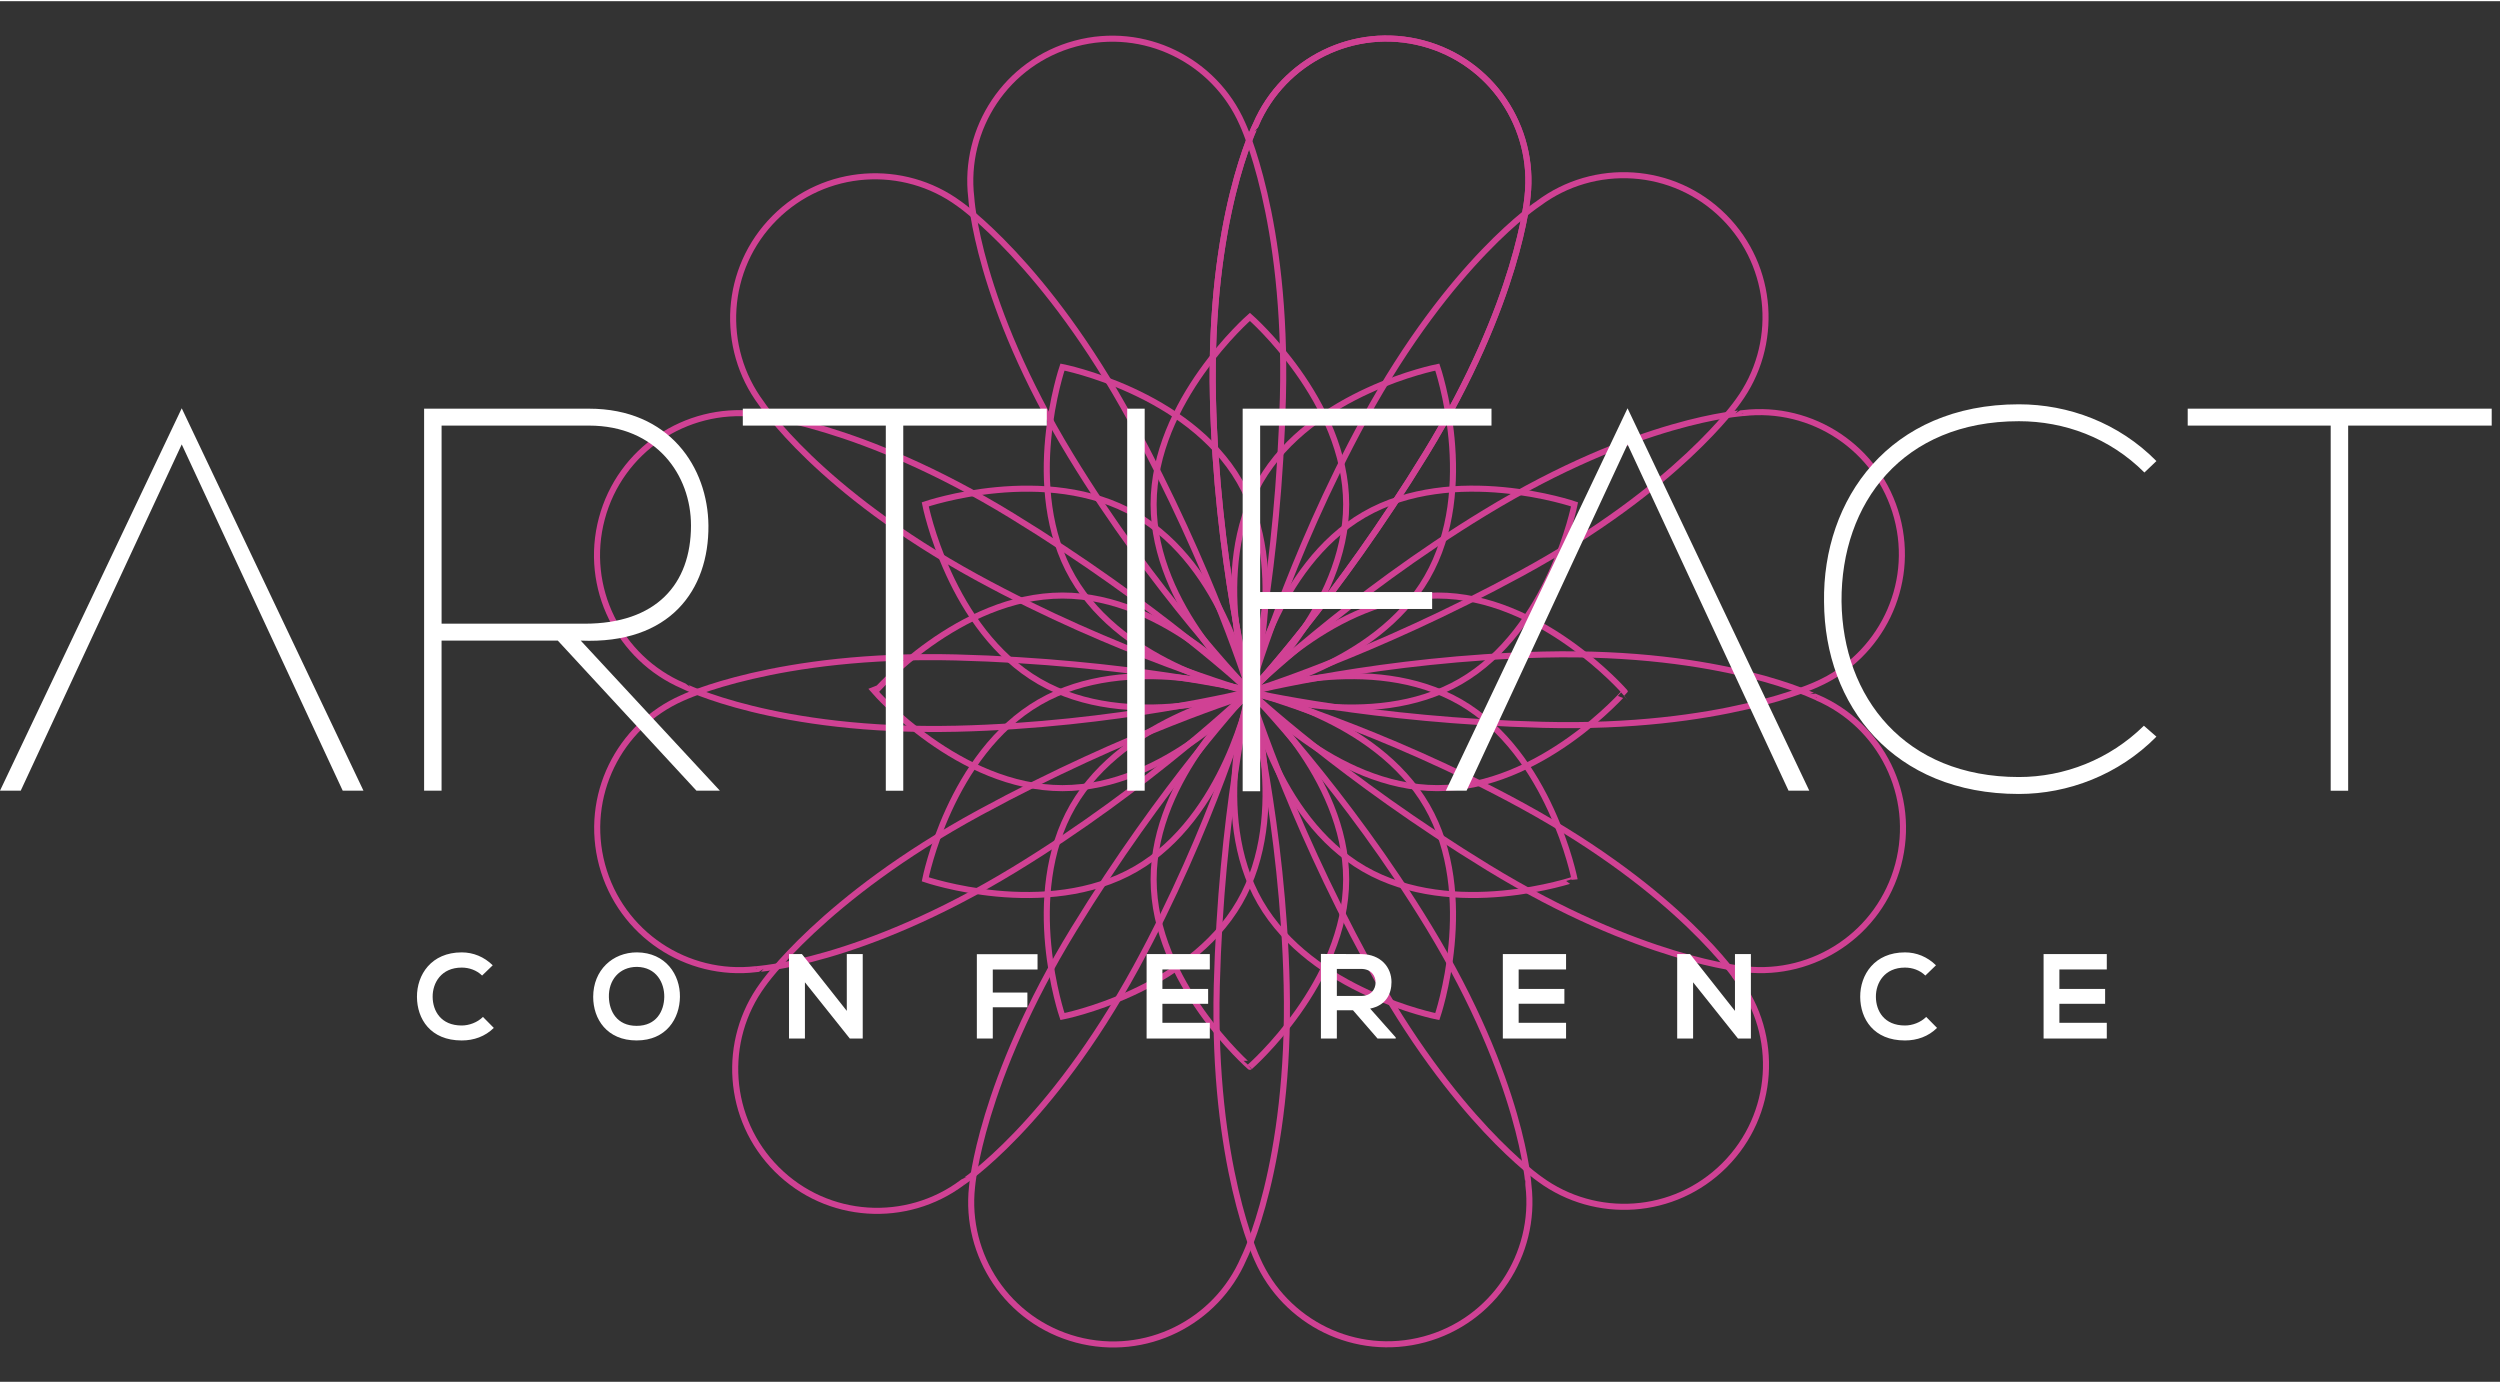 <?xml version="1.0" encoding="utf-8"?>
<svg version="1.1" xmlns="http://www.w3.org/2000/svg" width="235px" height="130px" viewBox="0 0 134 74">
	<rect x="0" y="0" width="134" height="74" fill="#333333" stroke="none"/>
	<def>
		<style>
			.spiral {
				fill: none;
				stroke: #D04194;
				stroke-width: 0.325;
				stroke-miterlimit: 10;
			}
			.text {
				fill: #ffffff;
			}
		</style>
	</def>
	<g class="spiral">
		<path d="M81.609,43.13 c-7.504-4.107-14.633-6.144-14.633-6.144s1.96,6.471,6.343,14.533c4.592,8.447,9.224,11.629,9.224,11.629 c2.984,2.189,7.196,1.942,9.891-0.758c2.708-2.713,2.94-6.953,0.713-9.937C93.148,52.453,90.112,47.783,81.609,43.13z"/>
		<path d="M82.738,35.021 c-8.552,0.197-15.743,1.997-15.743,1.997s4.932,4.624,12.758,9.414c8.199,5.019,13.801,5.458,13.801,5.458 c3.679,0.404,7.202-1.917,8.187-5.603c0.99-3.704-0.93-7.492-4.35-8.962C97.391,37.325,92.428,34.798,82.738,35.021z"/>
		<path d="M79.591,27.412 c-7.308,4.447-12.636,9.603-12.636,9.603s6.583,1.537,15.755,1.772c9.609,0.246,14.68-2.176,14.68-2.176 c3.388-1.49,5.279-5.262,4.289-8.947c-0.994-3.702-4.55-6.023-8.247-5.586C93.432,22.079,87.872,22.373,79.591,27.412z"/>
		<path d="M73.146,22.38 c-4.106,7.506-6.142,14.636-6.142,14.636s6.469-1.961,14.53-6.345c8.445-4.593,11.626-9.226,11.626-9.226 c2.189-2.985,1.941-7.197-0.758-9.894c-2.712-2.709-6.951-2.94-9.934-0.713C82.466,10.839,77.797,13.875,73.146,22.38z"/>
		<path d="M65.013,21.267 c0.197,8.554,1.997,15.747,1.997,15.747s4.622-4.934,9.412-12.761c5.018-8.201,5.456-13.804,5.456-13.804 c0.404-3.68-1.916-7.204-5.602-8.189c-3.703-0.99-7.49,0.93-8.96,4.351C67.316,6.611,64.79,11.575,65.013,21.267z"/>
		<path d="M65.013,21.267 c0.197,8.554,1.997,15.747,1.997,15.747s4.622-4.934,9.412-12.761c5.018-8.201,5.456-13.804,5.456-13.804 c0.404-3.68-1.916-7.204-5.602-8.189c-3.703-0.99-7.49,0.93-8.96,4.351C67.316,6.611,64.79,11.575,65.013,21.267z"/>
		<path d="M57.391,24.366 c4.446,7.31,9.601,12.639,9.601,12.639s1.537-6.584,1.772-15.759c0.246-9.612-2.175-14.684-2.175-14.684 c-1.49-3.388-5.261-5.28-8.945-4.29c-3.702,0.995-6.021,4.551-5.585,8.249C52.059,10.522,52.353,16.084,57.391,24.366z"/>
		<path d="M52.345,30.877 c7.504,4.107,14.633,6.144,14.633,6.144s-1.96-6.471-6.343-14.533c-4.592-8.447-9.224-11.629-9.224-11.629 c-2.984-2.189-7.196-1.942-9.891,0.758c-2.708,2.713-2.94,6.953-0.713,9.937C40.807,21.554,43.842,26.224,52.345,30.877z"/>
		<path d="M51.262,38.996 c8.552-0.197,15.743-1.997,15.743-1.997s-4.932-4.624-12.758-9.414c-8.199-5.019-13.801-5.458-13.801-5.458 c-3.679-0.404-7.202,1.917-8.187,5.603c-0.989,3.704,0.93,7.492,4.35,8.962C36.609,36.693,41.572,39.219,51.262,38.996z"/>
		<path d="M54.36,46.55 c7.308-4.447,12.636-9.603,12.636-9.603s-6.583-1.537-15.755-1.772c-9.609-0.246-14.68,2.176-14.68,2.176 c-3.388,1.49-5.279,5.262-4.289,8.947c0.995,3.702,4.55,6.023,8.247,5.586C40.519,51.883,46.08,51.589,54.36,46.55z"/>
		<path d="M60.894,51.785 c4.106-7.506,6.142-14.636,6.142-14.636s-6.469,1.961-14.53,6.345c-8.445,4.593-11.626,9.226-11.626,9.226 c-2.189,2.985-1.941,7.197,0.758,9.894c2.712,2.709,6.951,2.94,9.934,0.713C51.573,63.327,56.242,60.291,60.894,51.785z"/>
		<path d="M68.966,52.733 c-0.197-8.554-1.997-15.747-1.997-15.747s-4.622,4.934-9.412,12.761c-5.018,8.201-5.456,13.804-5.456,13.804 c-0.404,3.68,1.916,7.204,5.602,8.189c3.703,0.99,7.49-0.93,8.96-4.351C66.663,67.389,69.189,62.425,68.966,52.733z"/>
		<path d="M76.593,49.634 c-4.446-7.31-9.601-12.639-9.601-12.639s-1.537,6.584-1.772,15.759c-0.246,9.612,2.175,14.684,2.175,14.684 c1.49,3.388,5.261,5.28,8.945,4.29c3.702-0.995,6.021-4.551,5.585-8.249C81.925,63.479,81.631,57.916,76.593,49.634z"/>

		<path d="M55.714,37.573 c4.805-2.775,11.281-0.554,11.281-0.554s-1.315,6.72-6.12,9.495c-4.805,2.775-11.281,0.554-11.281,0.554 S50.908,40.348,55.714,37.573z"/>
		<path d="M57.502,43.14 c2.774-4.806,9.492-6.122,9.492-6.122s2.22,6.477-0.554,11.283c-2.774,4.807-9.492,6.122-9.492,6.122S54.728,47.947,57.502,43.14 z"/>
		<path d="M61.834,47.067c0-5.55,5.16-10.049,5.16-10.049 s5.16,4.499,5.16,10.049c0,5.55-5.16,10.049-5.16,10.049S61.834,52.617,61.834,47.067z"/>
		<path d="M67.548,48.302 c-2.774-4.806-0.554-11.283-0.554-11.283s6.718,1.315,9.492,6.122c2.775,4.806,0.554,11.284,0.554,11.284 S70.323,53.108,67.548,48.302z"/>
		<path d="M73.115,46.513 c-4.805-2.775-6.12-9.495-6.12-9.495s6.475-2.221,11.281,0.554c4.805,2.775,6.12,9.495,6.12,9.495S77.92,49.288,73.115,46.513z"/>
		<path d="M77.041,42.18 c-5.548,0-10.046-5.162-10.046-5.162s4.498-5.162,10.046-5.162c5.548,0,10.046,5.162,10.046,5.162S82.589,42.18,77.041,42.18z"/>
		<path d="M78.275,36.464 c-4.805,2.775-11.28,0.554-11.28,0.554s1.315-6.72,6.12-9.495c4.805-2.775,11.281-0.554,11.281-0.554S83.08,33.689,78.275,36.464 z"/>
		<path d="M76.486,30.897 c-2.774,4.806-9.492,6.122-9.492,6.122s-2.22-6.477,0.554-11.284c2.774-4.807,9.492-6.122,9.492-6.122 S79.261,26.09,76.486,30.897z"/>
		<path d="M72.155,26.97c0,5.55-5.16,10.049-5.16,10.049 s-5.16-4.499-5.161-10.049c0-5.55,5.161-10.049,5.161-10.049S72.155,21.419,72.155,26.97z"/>
		<path d="M66.44,25.735 c2.774,4.806,0.554,11.283,0.554,11.283s-6.718-1.315-9.492-6.122c-2.775-4.806-0.554-11.284-0.554-11.284 S63.666,20.929,66.44,25.735z"/>
		<path d="M60.874,27.524 c4.805,2.775,6.12,9.495,6.12,9.495s-6.475,2.22-11.281-0.554c-4.806-2.775-6.12-9.495-6.12-9.495S56.069,24.749,60.874,27.524z"/>
		<path d="M56.948,31.857 c5.548,0,10.046,5.162,10.046,5.162s-4.498,5.161-10.046,5.162c-5.549,0-10.047-5.162-10.047-5.162S51.399,31.857,56.948,31.857z"/>
	</g>

	<g class="text">
		<path d="M29.899,34.273h-6.231v8.044h-0.936V21.841h8.834c4.329,0,6.377,3.159,6.406,6.26c0.029,3.452-2.048,6.377-6.845,6.172 l7.459,8.044H37.33L29.899,34.273z M31.333,33.366c3.832,0,5.704-2.106,5.704-5.265c0-2.691-1.843-5.353-5.47-5.353h-7.898v10.618 H31.333z"/>
		<path d="M39.815,21.841h16.294v0.907h-7.694v19.57h-0.936v-19.57h-7.664V21.841z"/>
		<path d="M60.418,42.317V21.841h0.937v20.476H60.418z"/>
		<path d="M66.608,21.841h13.336v0.907h-12.4v8.922h9.219v0.907h-9.219v9.77h-0.937V21.841z"/>
		<path d="M115.584,39.421c-2.018,2.047-4.739,3.072-7.372,3.072c-6.728,0-10.413-4.739-10.443-10.297 c-0.088-5.499,3.51-10.589,10.443-10.589c2.662,0,5.353,0.995,7.372,3.042l-0.643,0.614c-1.872-1.872-4.301-2.75-6.728-2.75 c-6.231,0-9.536,4.388-9.507,9.653c0.059,5.148,3.393,9.419,9.507,9.419c2.428,0,4.856-0.936,6.699-2.75L115.584,39.421z"/>
		<path d="M117.261,21.841h16.294v0.907h-7.694v19.57h-0.936v-19.57h-7.664V21.841z"/>
		<polygon points="9.741,21.82 0,42.317 1.111,42.317 9.741,23.756 18.37,42.317 19.482,42.317"/>
		<polygon points="87.237,21.82 77.496,42.317 78.608,42.317 87.237,23.756 95.866,42.317 96.978,42.317"/>

		<path d="M26.468,55.032c-0.466,0.459-1.067,0.673-1.72,0.673c-1.681,0-2.393-1.158-2.399-2.335 c-0.006-1.183,0.763-2.386,2.399-2.386c0.614,0,1.196,0.233,1.662,0.692l-0.569,0.55c-0.297-0.291-0.699-0.427-1.093-0.427 c-1.093,0-1.565,0.815-1.558,1.571c0.006,0.75,0.44,1.533,1.558,1.533c0.394,0,0.841-0.162,1.138-0.46L26.468,55.032z"/>
		<path d="M36.445,53.363c-0.013,1.17-0.731,2.341-2.322,2.341c-1.591,0-2.328-1.145-2.328-2.335c0-1.429,1.035-2.386,2.347-2.386 C35.689,50.997,36.458,52.187,36.445,53.363z M34.124,54.922c1.067,0,1.468-0.802,1.481-1.545c0.013-0.756-0.42-1.597-1.461-1.616 c-0.963,0-1.532,0.724-1.507,1.623C32.656,54.127,33.057,54.922,34.124,54.922z"/>
		<path d="M45.388,54.12v-3.045h0.854v4.527H45.55l-2.406-3.014v3.014h-0.853v-4.527h0.692L45.388,54.12z"/>
		<path d="M52.359,55.601v-4.52h3.253v0.821h-2.399v1.235h1.855v0.789h-1.855v1.675H52.359z"/>
		<path d="M64.846,55.601h-3.388c0-1.507,0-3.02,0-4.527h3.388v0.827h-2.541v1.041h2.451v0.796h-2.451v1.021h2.541V55.601z"/>
		<path d="M74.811,55.601h-0.976l-1.313-1.513h-0.867v1.513h-0.854v-4.533c0.718,0,1.436,0.007,2.154,0.007 c1.067,0.006,1.629,0.717,1.629,1.5c0,0.621-0.284,1.248-1.144,1.422l1.371,1.546V55.601z M71.655,51.87v1.449h1.3 c0.543,0,0.776-0.362,0.776-0.724c0-0.362-0.239-0.725-0.776-0.725H71.655z"/>
		<path d="M83.941,55.601h-3.389c0-1.507,0-3.02,0-4.527h3.389v0.827H81.4v1.041h2.451v0.796H81.4v1.021h2.541V55.601z"/>
		<path d="M92.994,54.12v-3.045h0.854v4.527h-0.692l-2.406-3.014v3.014h-0.853v-4.527h0.692L92.994,54.12z"/>
		<path d="M103.826,55.032c-0.465,0.459-1.067,0.673-1.72,0.673c-1.681,0-2.393-1.158-2.399-2.335 c-0.007-1.183,0.763-2.386,2.399-2.386c0.614,0,1.196,0.233,1.662,0.692l-0.569,0.55c-0.297-0.291-0.698-0.427-1.093-0.427 c-1.093,0-1.565,0.815-1.558,1.571c0.006,0.75,0.44,1.533,1.558,1.533c0.394,0,0.841-0.162,1.138-0.46L103.826,55.032z"/>
		<path d="M112.924,55.601h-3.388c0-1.507,0-3.02,0-4.527h3.388v0.827h-2.541v1.041h2.451v0.796h-2.451v1.021h2.541V55.601z"/>
	</g>
</svg>
